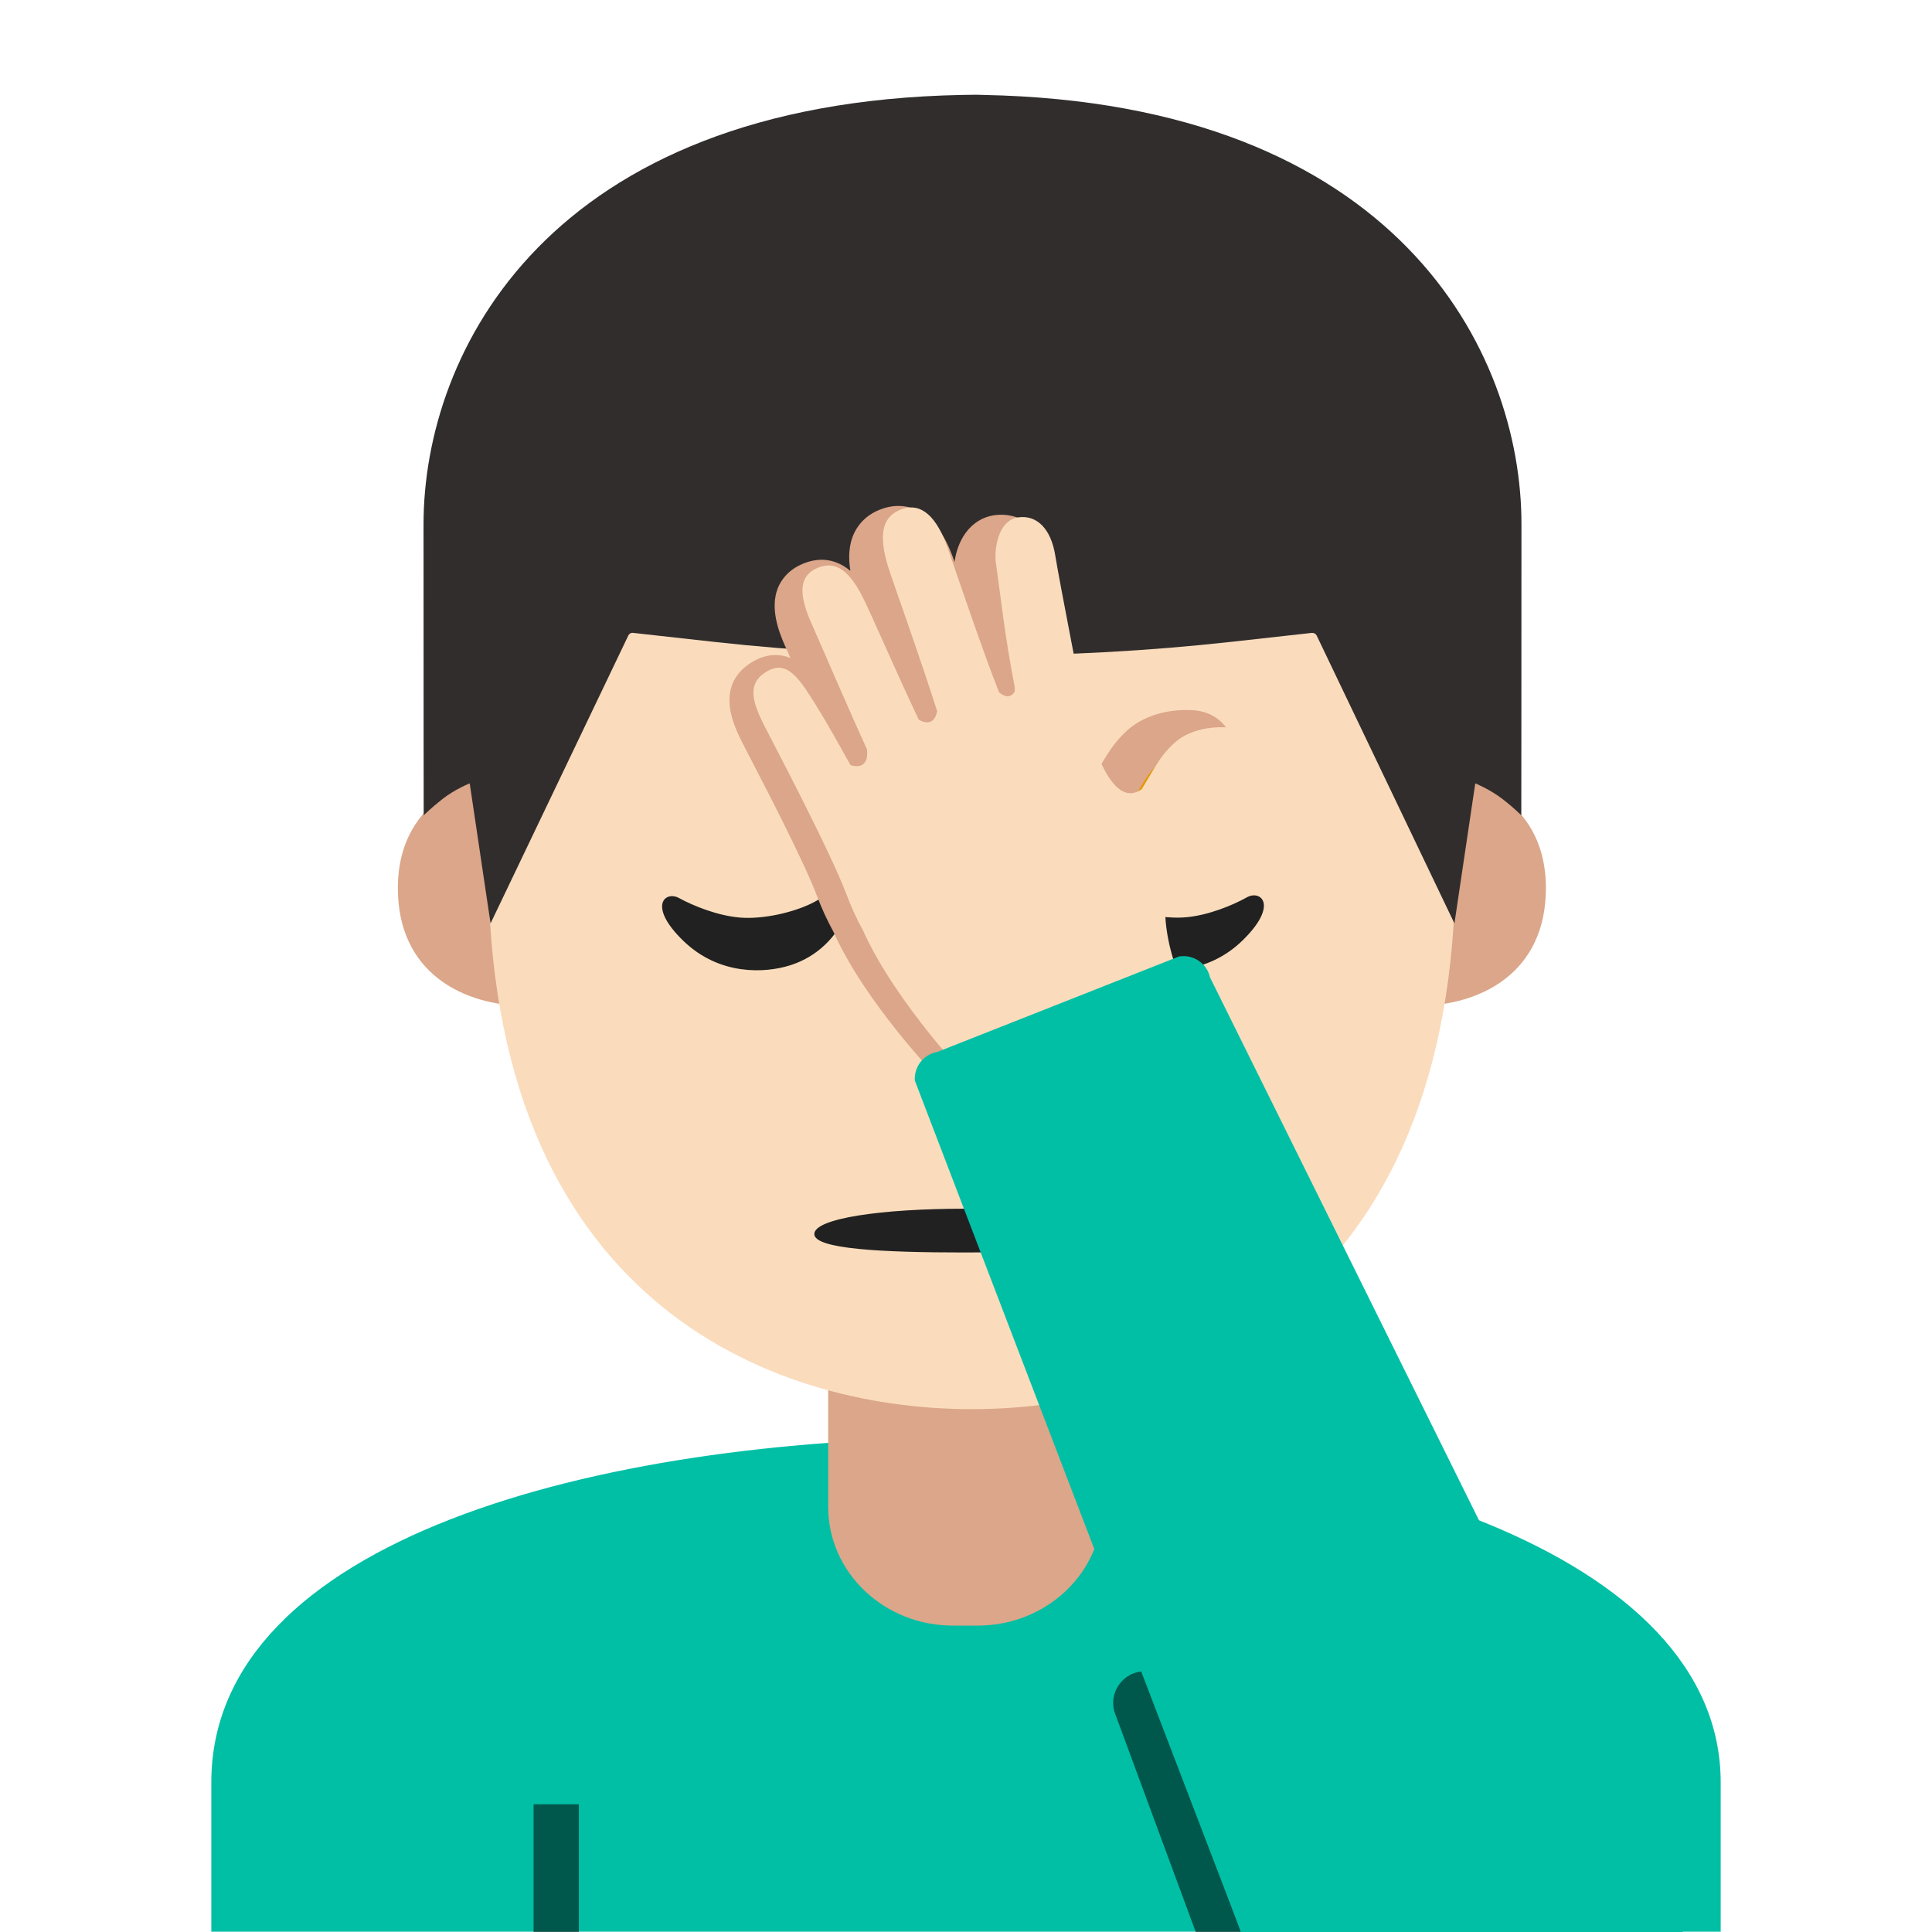<svg width="128" height="128" xmlns="http://www.w3.org/2000/svg" xmlns:xlink="http://www.w3.org/1999/xlink"><path d="M14 118.09v9.89h50.38V95.25C39.46 95.28 14 102.03 14 118.09zM114 118.09c0-15.17-24.54-22.87-49.62-22.84v32.73H114v-9.89z" fill="#00bfa5"/><path d="M63.95 90.25h-9.08v9.59c0 4.34 3.7 7.86 8.26 7.86h1.65c4.56 0 8.26-3.52 8.26-7.86v-9.59h-9.09z" fill="#dba689"/><path d="M68.35 68.69c-1.57.44-3.2.66-4.46.66-1.26 0-2.89-.22-4.46-.66-.67-.19-.94.45-.7.87.5.88 2.51 2.65 5.16 2.65 2.65 0 4.66-1.77 5.16-2.65.24-.43-.02-1.06-.7-.87z" fill="#e49500"/><path opacity=".54" d="M35.35 119.54h3V128h-3zM82.22 128h-3l-5.34-14.46c-.5-1.36.51-2.81 1.96-2.81L82.22 128z"/><path d="M96.53 51.47s5.89 1.02 5.89 7.37c0 5.6-4.3 7.81-8.6 7.81V51.47h2.71zM32.25 51.47s-5.89 1.02-5.89 7.37c0 5.6 4.3 7.81 8.6 7.81V51.47h-2.71z" fill="#dba689"/><path d="M64.39 9.91c-25.4 0-32.04 19.69-32.04 47.35 0 28.68 18.43 36.1 32.04 36.1 13.41 0 32.04-7.2 32.04-36.1 0-27.67-6.65-47.35-32.04-47.35z" fill="#fadcbc"/><path d="M65.15 6.29s-.5-.02-.71-.01c-.21 0-.71.01-.71.01-27.41.53-35.67 17.02-35.67 28.45 0 11.11.01 19.28.01 19.28s.44-.45 1.24-1.08c.86-.67 1.81-1.04 1.81-1.04l1.38 9.28 9.13-19.08c.06-.12.18-.19.31-.17l5.41.6c5.44.6 10.91.9 16.37.91v.01c.24 0 .47-.01.71-.01s.47.01.71.01v-.01c5.46-.02 10.93-.31 16.37-.91l5.41-.6c.13-.01.25.06.31.17l9.13 19.08 1.38-9.28s.95.38 1.81 1.04c.81.63 1.24 1.08 1.24 1.08s.01-8.16.01-19.28c.02-11.43-8.24-27.92-35.65-28.45z" fill="#312d2d"/><path d="M56.24 58.47c.41.17.4.93-.22 2.23-.89 1.84-2.29 2.82-3.69 3.26-1.62.51-4.66.7-7.06-1.63-2.39-2.31-1.2-3.34-.28-2.83.94.51 2.52 1.16 4.02 1.29 1.55.13 3.62-.34 4.92-1.02 1.1-.58 1.84-1.5 2.31-1.3zM71.35 58.51c-.41.18-.4.93.24 2.22.9 1.83 2.31 2.8 3.71 3.23 1.62.5 4.66.67 7.05-1.68 2.37-2.33 1.18-3.34.26-2.83-.93.52-2.52 1.18-4.01 1.32-1.55.14-3.62-.31-4.93-.98-1.11-.57-1.85-1.49-2.32-1.28zM73.85 81.76c0 1.01-4.46 1.22-9.95 1.22s-9.95-.23-9.95-1.22c0-1.04 4.46-1.68 9.95-1.68s9.95.62 9.95 1.68z" fill="#212121"/><path d="M78.93 48.58c-1.3-.06-2.54.26-3.35 1.06-.6.6-.77.84-1.9 2.74-1.89 1.32-3.11-3.07-3.44-4.48-.02-.08-1.65-8.44-1.88-9.86-.26-1.68-1.15-2.56-2.3-2.38-1.24.19-1.48 2.02-1.35 2.88.21 1.33.53 4.47 1.14 7.51 0 0 .04.3-.02.37-.39.54-.93-.01-.93-.01-.87-2.17-2.69-7.51-3.11-8.74-.72-2.12-1.69-2.91-2.8-2.55-1.46.48-1.49 1.87-.79 3.94.42 1.23 1.77 4.97 2.9 8.51-.22 1.13-1.14.52-1.14.52-1.52-3.22-2.98-6.65-3.49-7.63-.83-1.58-1.65-2.17-2.73-1.71-1.12.47-1.22 1.55-.38 3.44.6 1.34 2.42 5.58 3.41 7.73.15 1.42-1.02.98-1.02.98-1.68-3.03-2.1-3.66-2.58-4.4-1-1.57-1.71-1.93-2.69-1.29-1.08.72-.77 1.8-.02 3.28.5.99 4.01 7.62 5.05 10.38.29.77.63 1.5 1.01 2.18 2.02 4.53 6.75 9.41 6.75 9.41l12.62-6.8c-1.43-3.86-.46-6.12-.46-6.12.42-1.02 1.04-2.5 1.2-2.7.62-.77 1.26-1.52 1.75-2.03.53-.55 1.04-1.16 1.25-1.46 1.18-1.61.5-2.71-.7-2.77z" fill="#e49800"/><path d="M63.01 72.33l-.79-.82c-.2-.21-4.9-5.08-7.01-9.79-.41-.75-.77-1.53-1.07-2.33-.85-2.27-3.56-7.49-4.58-9.45l-.4-.78c-.5-1-1.84-3.64.53-5.21.74-.49 1.49-.65 2.21-.5.16.04.32.08.47.15-.14-.33-.26-.6-.36-.81-.45-1.01-.99-2.51-.48-3.82.2-.5.65-1.19 1.64-1.61.88-.37 2.03-.49 3.17.46-.14-.86-.12-1.76.28-2.56.26-.52.8-1.22 1.91-1.58.95-.31 3.31-.59 4.69 3.49 0 0 .01.02.02.06.09-.64.31-1.34.74-1.93.47-.64 1.11-1.04 1.85-1.16 1.68-.25 3.57.76 4.02 3.63.21 1.37 1.79 9.45 1.86 9.79.35 1.54.82 2.64 1.17 3.2.75-1.24 1.02-1.6 1.63-2.21 1.06-1.05 2.67-1.59 4.48-1.5 1.11.05 2.03.63 2.47 1.53.3.61.62 1.9-.58 3.62-.27.38-.84 1.06-1.4 1.63-.44.46-1.02 1.13-1.61 1.86-.1.2-.37.79-1.04 2.41-.03.07-.69 1.86.48 5.02l.45 1.22-14.75 7.99zm-11.7-25.85c.01.13.09.48.52 1.34l.39.75c1.14 2.2 3.81 7.34 4.72 9.78.25.68.56 1.34.91 1.98l.06.12c1.42 3.17 4.31 6.61 5.69 8.15l10.5-5.66c-.99-3.56-.14-5.72-.03-5.98 1.05-2.53 1.22-2.81 1.41-3.04.67-.83 1.34-1.6 1.84-2.13.53-.56.98-1.1 1.11-1.28.12-.18.2-.32.25-.44-.92-.02-1.63.21-2.05.64-.46.46-.55.57-1.66 2.44l-.17.28-.26.18c-.77.53-1.63.66-2.45.34-1.81-.7-2.79-3.5-3.31-5.72-.08-.33-1.68-8.6-1.9-9.97-.07-.43-.26-1.05-.51-1.12-.13.22-.23.79-.17 1.16.06.4.14.96.22 1.63.21 1.57.49 3.73.91 5.83l.02.11c.07.59-.02 1.06-.29 1.43-.36.51-.89.81-1.47.86-.91.06-1.57-.51-1.74-.69l-.21-.21-.11-.28c-.98-2.44-3.05-8.56-3.14-8.82-.48-1.41-.9-1.61-.9-1.62-.14.06-.17.09-.18.09 0 0-.2.39.33 1.96.11.31.27.78.48 1.37.63 1.8 1.58 4.51 2.43 7.17l.12.37-.07.38c-.22 1.14-.91 1.58-1.3 1.74-.79.33-1.62.08-2.14-.26l-.34-.23-.18-.37c-.79-1.67-1.57-3.41-2.2-4.83-.55-1.24-1.03-2.32-1.26-2.74-.41-.78-.67-1-.75-1.05-.01.01-.04.01-.07.03h-.01c0 .15.04.57.43 1.44.18.41.47 1.08.82 1.88.8 1.83 1.89 4.34 2.58 5.82l.11.23.03.25c.13 1.25-.37 1.93-.82 2.27-.71.55-1.62.5-2.22.27l-.51-.2-.27-.48c-1.51-2.73-1.99-3.47-2.41-4.12l-.12-.19c-.34-.5-.54-.74-.66-.86zm27.55 3.56c.02.02.05.04.07.05v-1.51l-.07 1.46z" fill="#dba689"/><path d="M81.29 48.19c-1.4-.07-2.74.28-3.61 1.15-.65.64-.83.9-2.04 2.95-2.03 1.42-3.35-3.31-3.7-4.83-.02-.09-1.78-9.09-2.02-10.62-.28-1.81-1.23-2.75-2.48-2.56-1.34.21-1.6 2.17-1.45 3.1.22 1.43.58 4.82 1.23 8.09 0 0 .04.32-.02.4-.42.59-1.01-.01-1.01-.01-.94-2.33-2.9-8.09-3.35-9.41-.77-2.28-1.82-3.13-3.02-2.74-1.57.51-1.6 2.02-.85 4.24.45 1.33 1.9 5.36 3.12 9.17-.24 1.22-1.22.56-1.22.56-1.64-3.46-3.21-7.16-3.76-8.21-.89-1.71-1.77-2.33-2.94-1.85-1.21.51-1.31 1.67-.4 3.7.64 1.44 2.6 6.01 3.67 8.32.16 1.53-1.09 1.05-1.09 1.05-1.81-3.26-2.27-3.94-2.78-4.74-1.08-1.69-1.84-2.08-2.9-1.38-1.16.77-.83 1.94-.02 3.53.54 1.07 4.32 8.21 5.44 11.18.31.83.68 1.62 1.08 2.35 2.18 4.88 7.27 10.14 7.27 10.14l13.59-7.33c-1.54-4.15-.5-6.59-.5-6.59.46-1.1 1.12-2.69 1.29-2.91.67-.83 1.36-1.63 1.89-2.18.57-.59 1.12-1.25 1.35-1.57 1.26-1.75.53-2.93-.77-3z" fill="#fadcbc"/><g><defs><path id="a" d="M82.22 128L60.61 71.59c-.06-.92.58-1.74 1.5-1.9l16-6.32c.95-.16 1.85.45 2.06 1.39L111.5 128H82.22z"/></defs><use xlink:href="#a" overflow="visible" fill="#00bfa5"/></g></svg>